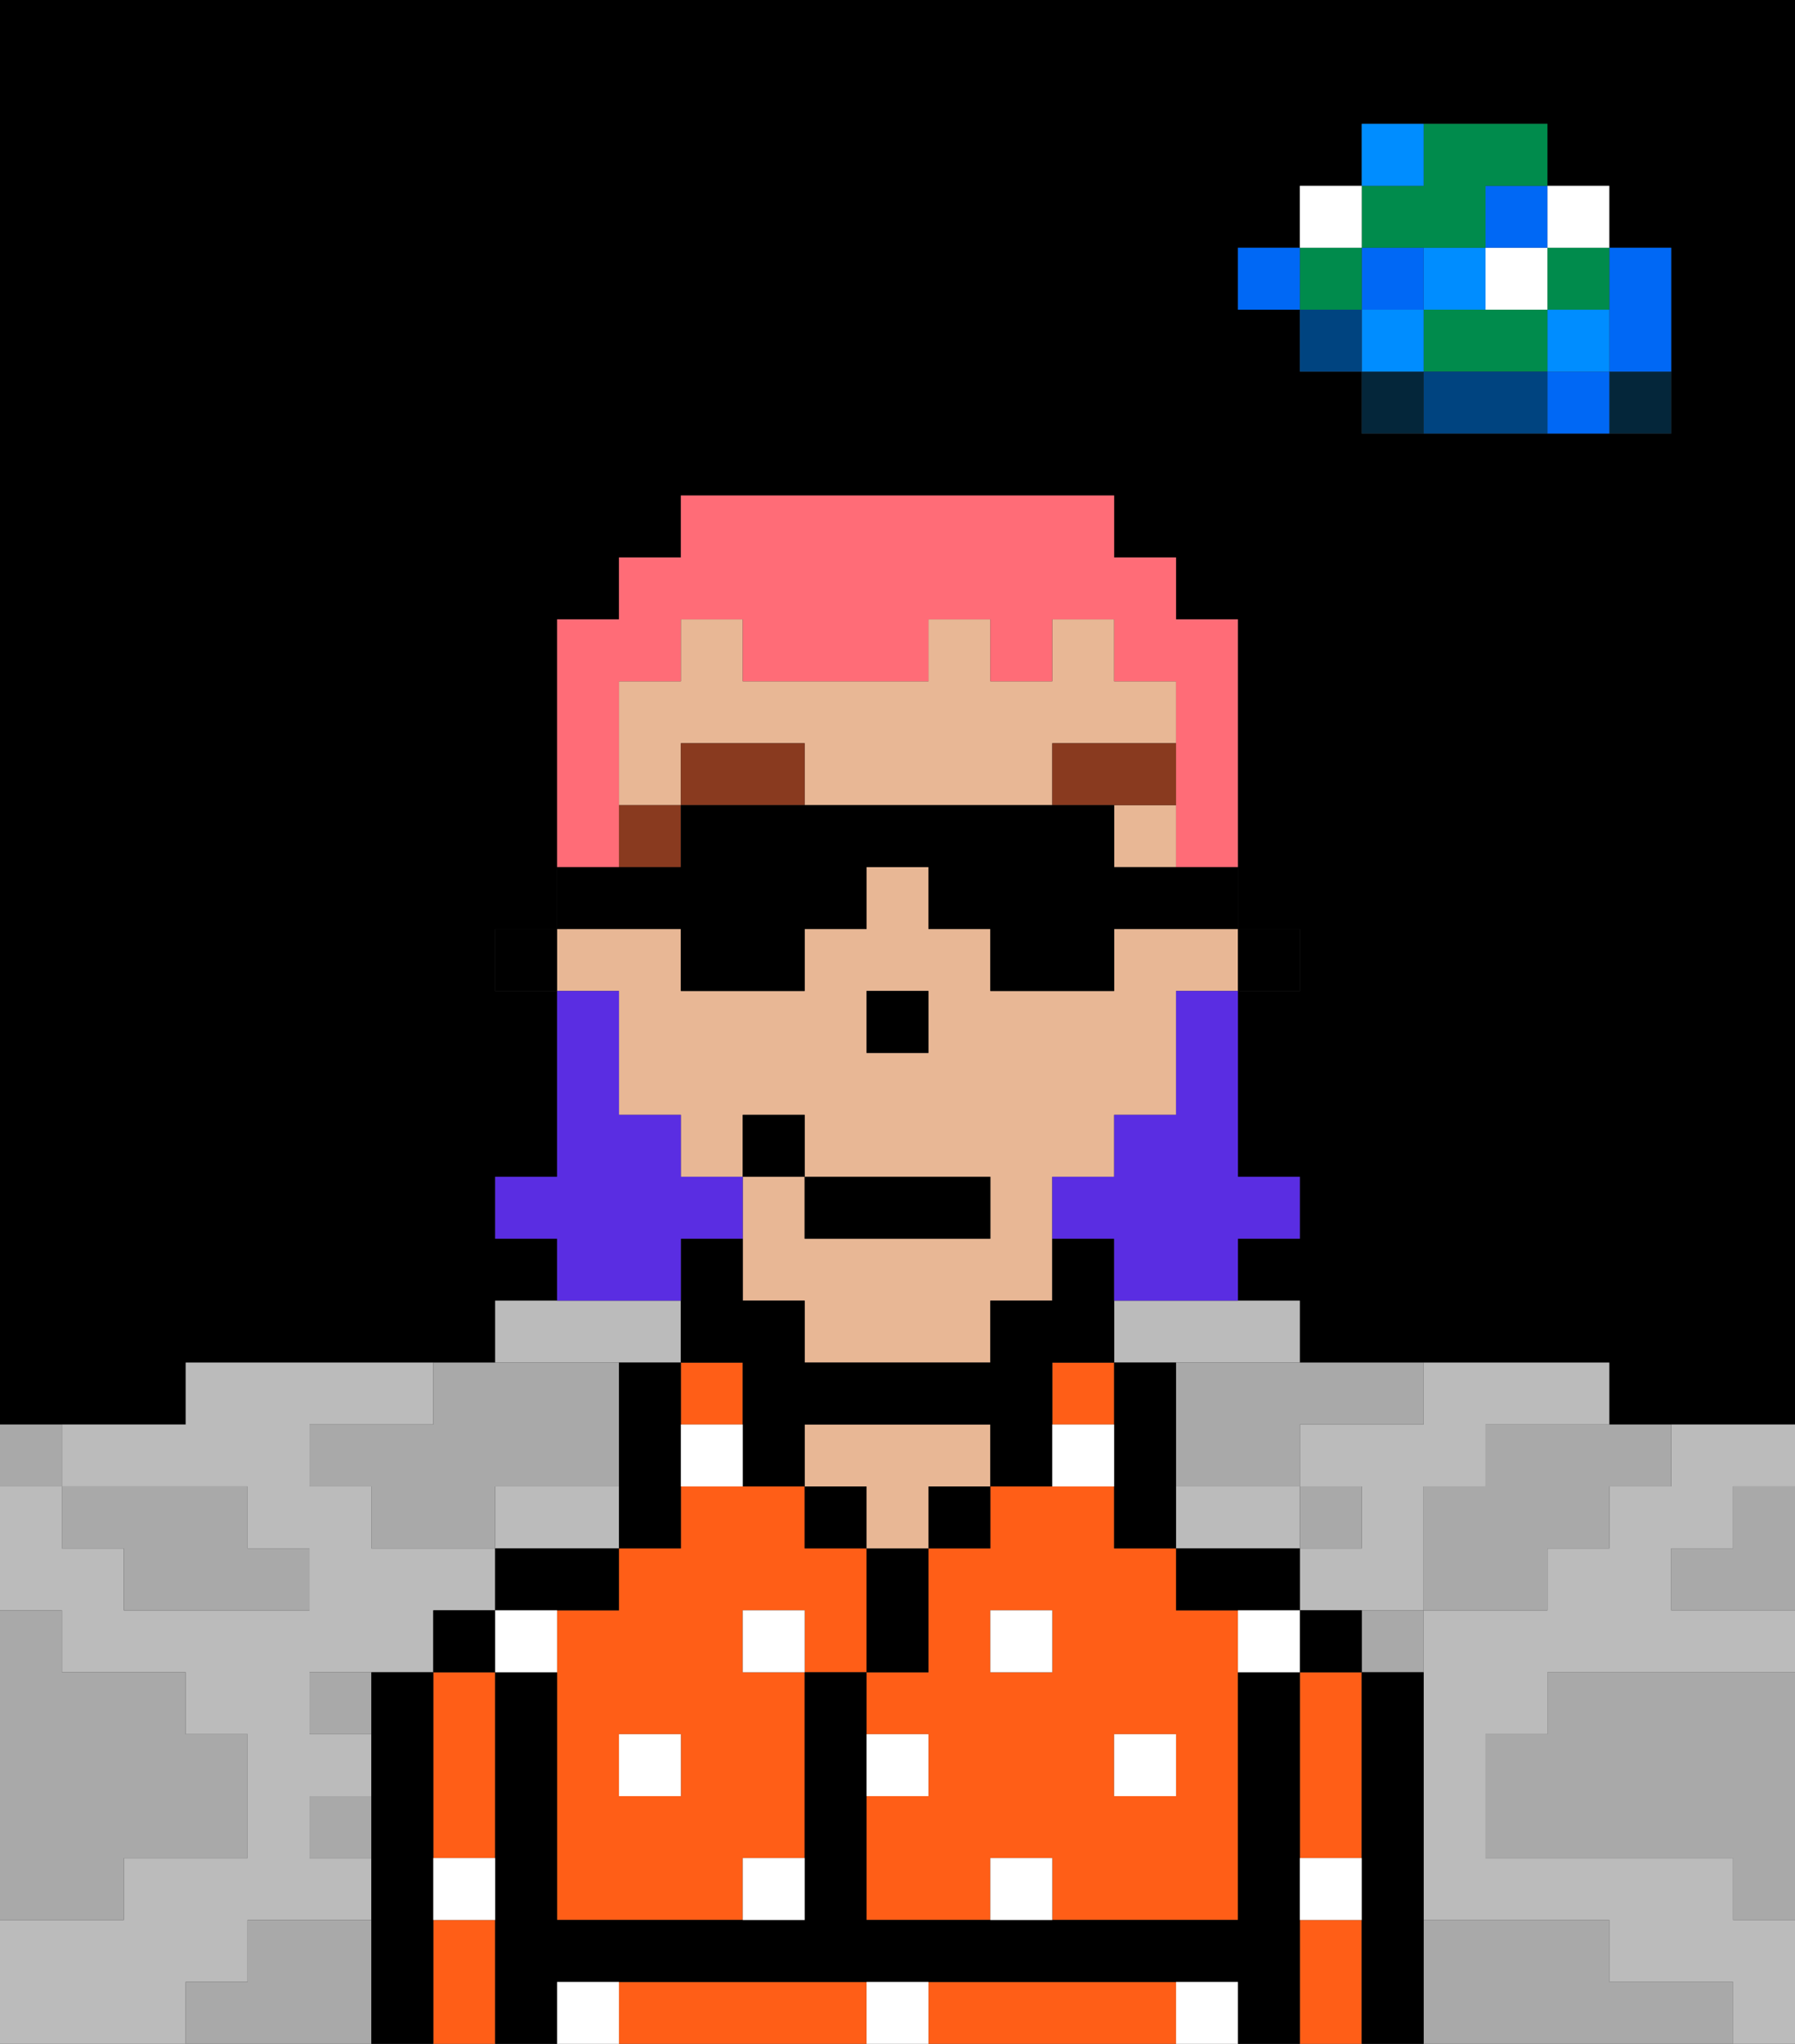 <svg xmlns="http://www.w3.org/2000/svg" viewBox="0 0 29 33"><rect x="0" y="0" width="29" height="33" fill="#333333" stroke="none"/><defs><style>polygon,rect,path{shape-rendering:crispedges;}polygon,rect,path{shape-rendering:crispedges;}.kb144-1{fill:#a9a9a9;}.kb144-2{fill:#bbbbbb;}.kb144-3{fill:#04263a;}.kb144-4{fill:#0068f5;}.kb144-5{fill:#008dff;}.kb144-6{fill:#008b4c;}.kb144-7{fill:#ffffff;}.kb144-8{fill:#004480;}.kb144-9{fill:#ff5e17;}.kb144-10{fill:#000000;}.kb144-11{fill:#e8b795;}.kb144-12{fill:#ffffff;}.kb144-13{fill:#893a1f;}.kb144-14{fill:#5a2de2;}.kb144-15{fill:#ff6c77;}</style></defs><polygon class="kb144-1" points="28 25 27 25 27 26 28 26 29 26 29 25 29 24 28 24 28 25"/><path class="kb144-10" d="M27,0H0V23H3V22H8V21H9V20H8V19H9V16H8V15H9V10h1V9h1V8h7V9h1v1h1v5h1v1H20v3h1v1H20v1h1v1h5v1h3V0H27Zm0,5V7H22V6H21V5H20V4h1V3h1V2h3V3h1V4h1Z"/><polygon class="kb144-1" points="27 32 26 32 26 31 25 31 24 31 23 31 23 32 23 33 24 33 25 33 26 33 27 33 28 33 28 32 27 32"/><polygon class="kb144-1" points="27 27 26 27 25 27 25 28 24 28 24 29 24 30 25 30 26 30 27 30 28 30 28 31 29 31 29 30 29 29 29 28 29 27 28 27 27 27"/><polygon class="kb144-2" points="18 21 18 22 19 22 20 22 21 22 21 21 20 21 19 21 18 21"/><polygon class="kb144-2" points="20 25 21 25 21 24 20 24 19 24 19 25 20 25"/><polygon class="kb144-2" points="10 25 10 24 9 24 8 24 8 25 9 25 10 25"/><polygon class="kb144-2" points="22 23 21 23 21 24 22 24 22 25 21 25 21 26 22 26 23 26 23 25 23 24 24 24 24 23 25 23 26 23 26 22 25 22 24 22 23 22 23 23 22 23"/><polygon class="kb144-2" points="4 32 4 31 5 31 6 31 6 30 5 30 5 29 6 29 6 28 5 28 5 27 6 27 7 27 7 26 8 26 8 25 7 25 6 25 6 24 5 24 5 23 6 23 7 23 7 22 6 22 5 22 4 22 3 22 3 23 2 23 1 23 1 24 2 24 3 24 4 24 4 25 5 25 5 26 4 26 3 26 2 26 2 25 1 25 1 24 0 24 0 25 0 26 1 26 1 27 2 27 3 27 3 28 4 28 4 29 4 30 3 30 2 30 2 31 1 31 0 31 0 32 0 33 1 33 2 33 3 33 3 32 4 32"/><polygon class="kb144-2" points="27 23 27 24 26 24 26 25 25 25 25 26 24 26 23 26 23 27 23 28 23 29 23 30 23 31 24 31 25 31 26 31 26 32 27 32 28 32 28 33 29 33 29 32 29 31 28 31 28 30 27 30 26 30 25 30 24 30 24 29 24 28 25 28 25 27 26 27 27 27 28 27 29 27 29 26 28 26 27 26 27 25 28 25 28 24 29 24 29 23 28 23 27 23"/><polygon class="kb144-2" points="10 22 11 22 11 21 10 21 9 21 8 21 8 22 9 22 10 22"/><rect class="kb144-3" x="26" y="6" width="1" height="1"/><polygon class="kb144-4" points="26 5 26 6 27 6 27 5 27 4 26 4 26 5"/><rect class="kb144-4" x="25" y="6" width="1" height="1"/><rect class="kb144-5" x="25" y="5" width="1" height="1"/><rect class="kb144-6" x="25" y="4" width="1" height="1"/><rect class="kb144-7" x="25" y="3" width="1" height="1"/><polygon class="kb144-1" points="24 23 24 24 23 24 23 25 23 26 24 26 25 26 25 25 26 25 26 24 27 24 27 23 26 23 25 23 24 23"/><polygon class="kb144-6" points="24 5 23 5 23 6 24 6 25 6 25 5 24 5"/><rect class="kb144-7" x="24" y="4" width="1" height="1"/><rect class="kb144-4" x="24" y="3" width="1" height="1"/><polygon class="kb144-8" points="24 6 23 6 23 7 24 7 25 7 25 6 24 6"/><rect class="kb144-5" x="23" y="4" width="1" height="1"/><rect class="kb144-1" x="22" y="26" width="1" height="1"/><rect class="kb144-3" x="22" y="6" width="1" height="1"/><rect class="kb144-5" x="22" y="5" width="1" height="1"/><rect class="kb144-4" x="22" y="4" width="1" height="1"/><polygon class="kb144-6" points="23 4 24 4 24 3 25 3 25 2 24 2 23 2 23 3 22 3 22 4 23 4"/><rect class="kb144-5" x="22" y="2" width="1" height="1"/><rect class="kb144-1" x="21" y="24" width="1" height="1"/><rect class="kb144-8" x="21" y="5" width="1" height="1"/><rect class="kb144-6" x="21" y="4" width="1" height="1"/><rect class="kb144-7" x="21" y="3" width="1" height="1"/><rect class="kb144-4" x="20" y="4" width="1" height="1"/><polygon class="kb144-1" points="19 22 19 23 19 24 20 24 21 24 21 23 22 23 23 23 23 22 22 22 21 22 20 22 19 22"/><rect class="kb144-1" x="5" y="27" width="1" height="1"/><polygon class="kb144-1" points="6 23 5 23 5 24 6 24 6 25 7 25 8 25 8 24 9 24 10 24 10 23 10 22 9 22 8 22 7 22 7 23 6 23"/><polygon class="kb144-1" points="6 31 5 31 4 31 4 32 3 32 3 33 4 33 5 33 6 33 6 32 6 31"/><rect class="kb144-1" x="5" y="29" width="1" height="1"/><polygon class="kb144-1" points="2 31 2 30 3 30 4 30 4 29 4 28 3 28 3 27 2 27 1 27 1 26 0 26 0 27 0 28 0 29 0 30 0 31 1 31 2 31"/><polygon class="kb144-1" points="2 25 2 26 3 26 4 26 5 26 5 25 4 25 4 24 3 24 2 24 1 24 1 25 2 25"/><rect class="kb144-1" y="23" width="1" height="1"/><rect class="kb144-9" x="17" y="22" width="1" height="1"/><path class="kb144-9" d="M19,26V25H18V24H16v1H15v2H14v1h1v1H14v2h2V30h1v1h3V26Zm-3,0h1v1H16Zm2,3V28h1v1Z"/><polygon class="kb144-9" points="22 31 21 31 21 32 21 33 22 33 22 32 22 31"/><polygon class="kb144-9" points="21 28 21 29 21 30 22 30 22 29 22 28 22 27 21 27 21 28"/><polygon class="kb144-9" points="13 32 12 32 11 32 10 32 10 33 11 33 12 33 13 33 14 33 14 32 13 32"/><polygon class="kb144-9" points="18 32 17 32 16 32 15 32 15 33 16 33 17 33 18 33 19 33 19 32 18 32"/><polygon class="kb144-9" points="8 31 7 31 7 32 7 33 8 33 8 32 8 31"/><polygon class="kb144-9" points="7 28 7 29 7 30 8 30 8 29 8 28 8 27 7 27 7 28"/><path class="kb144-9" d="M14,25H13V24H11v1H10v1H9v5h3V30h1V27H12V26h1v1h1V25Zm-3,4H10V28h1Z"/><rect class="kb144-9" x="11" y="22" width="1" height="1"/><polygon class="kb144-10" points="23 31 23 30 23 29 23 28 23 27 22 27 22 28 22 29 22 30 22 31 22 32 22 33 23 33 23 32 23 31"/><rect class="kb144-10" x="21" y="26" width="1" height="1"/><polygon class="kb144-10" points="21 31 21 30 21 29 21 28 21 27 20 27 20 28 20 29 20 30 20 31 19 31 18 31 17 31 16 31 15 31 14 31 14 30 14 29 14 28 14 27 13 27 13 28 13 29 13 30 13 31 12 31 11 31 10 31 9 31 9 30 9 29 9 28 9 27 8 27 8 28 8 29 8 30 8 31 8 32 8 33 9 33 9 32 10 32 11 32 12 32 13 32 14 32 15 32 16 32 17 32 18 32 19 32 20 32 20 33 21 33 21 32 21 31"/><polygon class="kb144-10" points="19 25 19 26 20 26 21 26 21 25 20 25 19 25"/><polygon class="kb144-10" points="18 24 18 25 19 25 19 24 19 23 19 22 18 22 18 23 18 24"/><rect class="kb144-10" x="15" y="24" width="1" height="1"/><polygon class="kb144-10" points="15 26 15 25 14 25 14 26 14 27 15 27 15 26"/><rect class="kb144-10" x="13" y="24" width="1" height="1"/><polygon class="kb144-11" points="15 23 14 23 13 23 13 24 14 24 14 25 15 25 15 24 16 24 16 23 15 23"/><polygon class="kb144-10" points="11 25 11 24 11 23 11 22 10 22 10 23 10 24 10 25 11 25"/><polygon class="kb144-10" points="10 26 10 25 9 25 8 25 8 26 9 26 10 26"/><rect class="kb144-10" x="7" y="26" width="1" height="1"/><polygon class="kb144-10" points="7 31 7 30 7 29 7 28 7 27 6 27 6 28 6 29 6 30 6 31 6 32 6 33 7 33 7 32 7 31"/><rect class="kb144-11" x="18" y="13" width="1" height="1"/><polygon class="kb144-11" points="19 12 19 11 18 11 18 10 17 10 17 11 16 11 16 10 15 10 15 11 14 11 13 11 12 11 12 10 11 10 11 11 10 11 10 12 10 13 11 13 11 12 13 12 13 13 14 13 15 13 16 13 17 13 17 12 19 12"/><path class="kb144-11" d="M10,17v1h1v1h1V18h1v1h3v1H13V19H12v2h1v1h3V21h1V19h1V18h1V16h1V15H18v1H16V15H15V14H14v1H13v1H11V15H9v1h1Zm4-1h1v1H14Z"/><polygon class="kb144-10" points="12 23 12 24 13 24 13 23 14 23 15 23 16 23 16 24 17 24 17 23 17 22 18 22 18 21 18 20 17 20 17 21 16 21 16 22 15 22 14 22 13 22 13 21 12 21 12 20 11 20 11 21 11 22 12 22 12 23"/><rect class="kb144-10" x="14" y="16" width="1" height="1"/><rect class="kb144-12" x="10" y="28" width="1" height="1"/><rect class="kb144-12" x="12" y="30" width="1" height="1"/><rect class="kb144-12" x="14" y="28" width="1" height="1"/><rect class="kb144-12" x="14" y="32" width="1" height="1"/><rect class="kb144-12" x="12" y="26" width="1" height="1"/><rect class="kb144-12" x="16" y="30" width="1" height="1"/><rect class="kb144-12" x="18" y="28" width="1" height="1"/><rect class="kb144-12" x="16" y="26" width="1" height="1"/><rect class="kb144-12" x="8" y="26" width="1" height="1"/><rect class="kb144-12" x="19" y="32" width="1" height="1"/><rect class="kb144-12" x="9" y="32" width="1" height="1"/><rect class="kb144-12" x="7" y="30" width="1" height="1"/><rect class="kb144-12" x="21" y="30" width="1" height="1"/><rect class="kb144-12" x="20" y="26" width="1" height="1"/><rect class="kb144-12" x="11" y="23" width="1" height="1"/><rect class="kb144-12" x="17" y="23" width="1" height="1"/><rect class="kb144-13" x="10" y="13" width="1" height="1"/><polygon class="kb144-13" points="11 12 11 13 12 13 13 13 13 12 11 12"/><polygon class="kb144-13" points="19 12 17 12 17 13 18 13 19 13 19 12"/><polygon class="kb144-14" points="19 17 19 18 18 18 18 19 17 19 17 20 18 20 18 21 19 21 20 21 20 20 21 20 21 19 20 19 20 18 20 17 20 16 19 16 19 17"/><polygon class="kb144-14" points="11 21 11 20 12 20 12 19 11 19 11 18 10 18 10 17 10 16 9 16 9 17 9 18 9 19 8 19 8 20 9 20 9 21 10 21 11 21"/><rect class="kb144-10" x="13" y="19" width="3" height="1"/><rect class="kb144-10" x="12" y="18" width="1" height="1"/><polygon class="kb144-15" points="10 13 10 12 10 11 11 11 11 10 12 10 12 11 13 11 14 11 15 11 15 10 16 10 16 11 17 11 17 10 18 10 18 11 19 11 19 12 19 13 19 14 20 14 20 13 20 12 20 11 20 10 19 10 19 9 18 9 18 8 17 8 16 8 15 8 14 8 13 8 12 8 11 8 11 9 10 9 10 10 9 10 9 11 9 12 9 13 9 14 10 14 10 13"/><rect class="kb144-10" x="8" y="15" width="1" height="1"/><rect class="kb144-10" x="20" y="15" width="1" height="1"/><polygon class="kb144-10" points="11 15 11 16 12 16 13 16 13 15 14 15 14 14 15 14 15 15 16 15 16 16 17 16 18 16 18 15 19 15 20 15 20 14 19 14 18 14 18 13 17 13 16 13 15 13 14 13 13 13 12 13 11 13 11 14 10 14 9 14 9 15 10 15 11 15"/></svg>